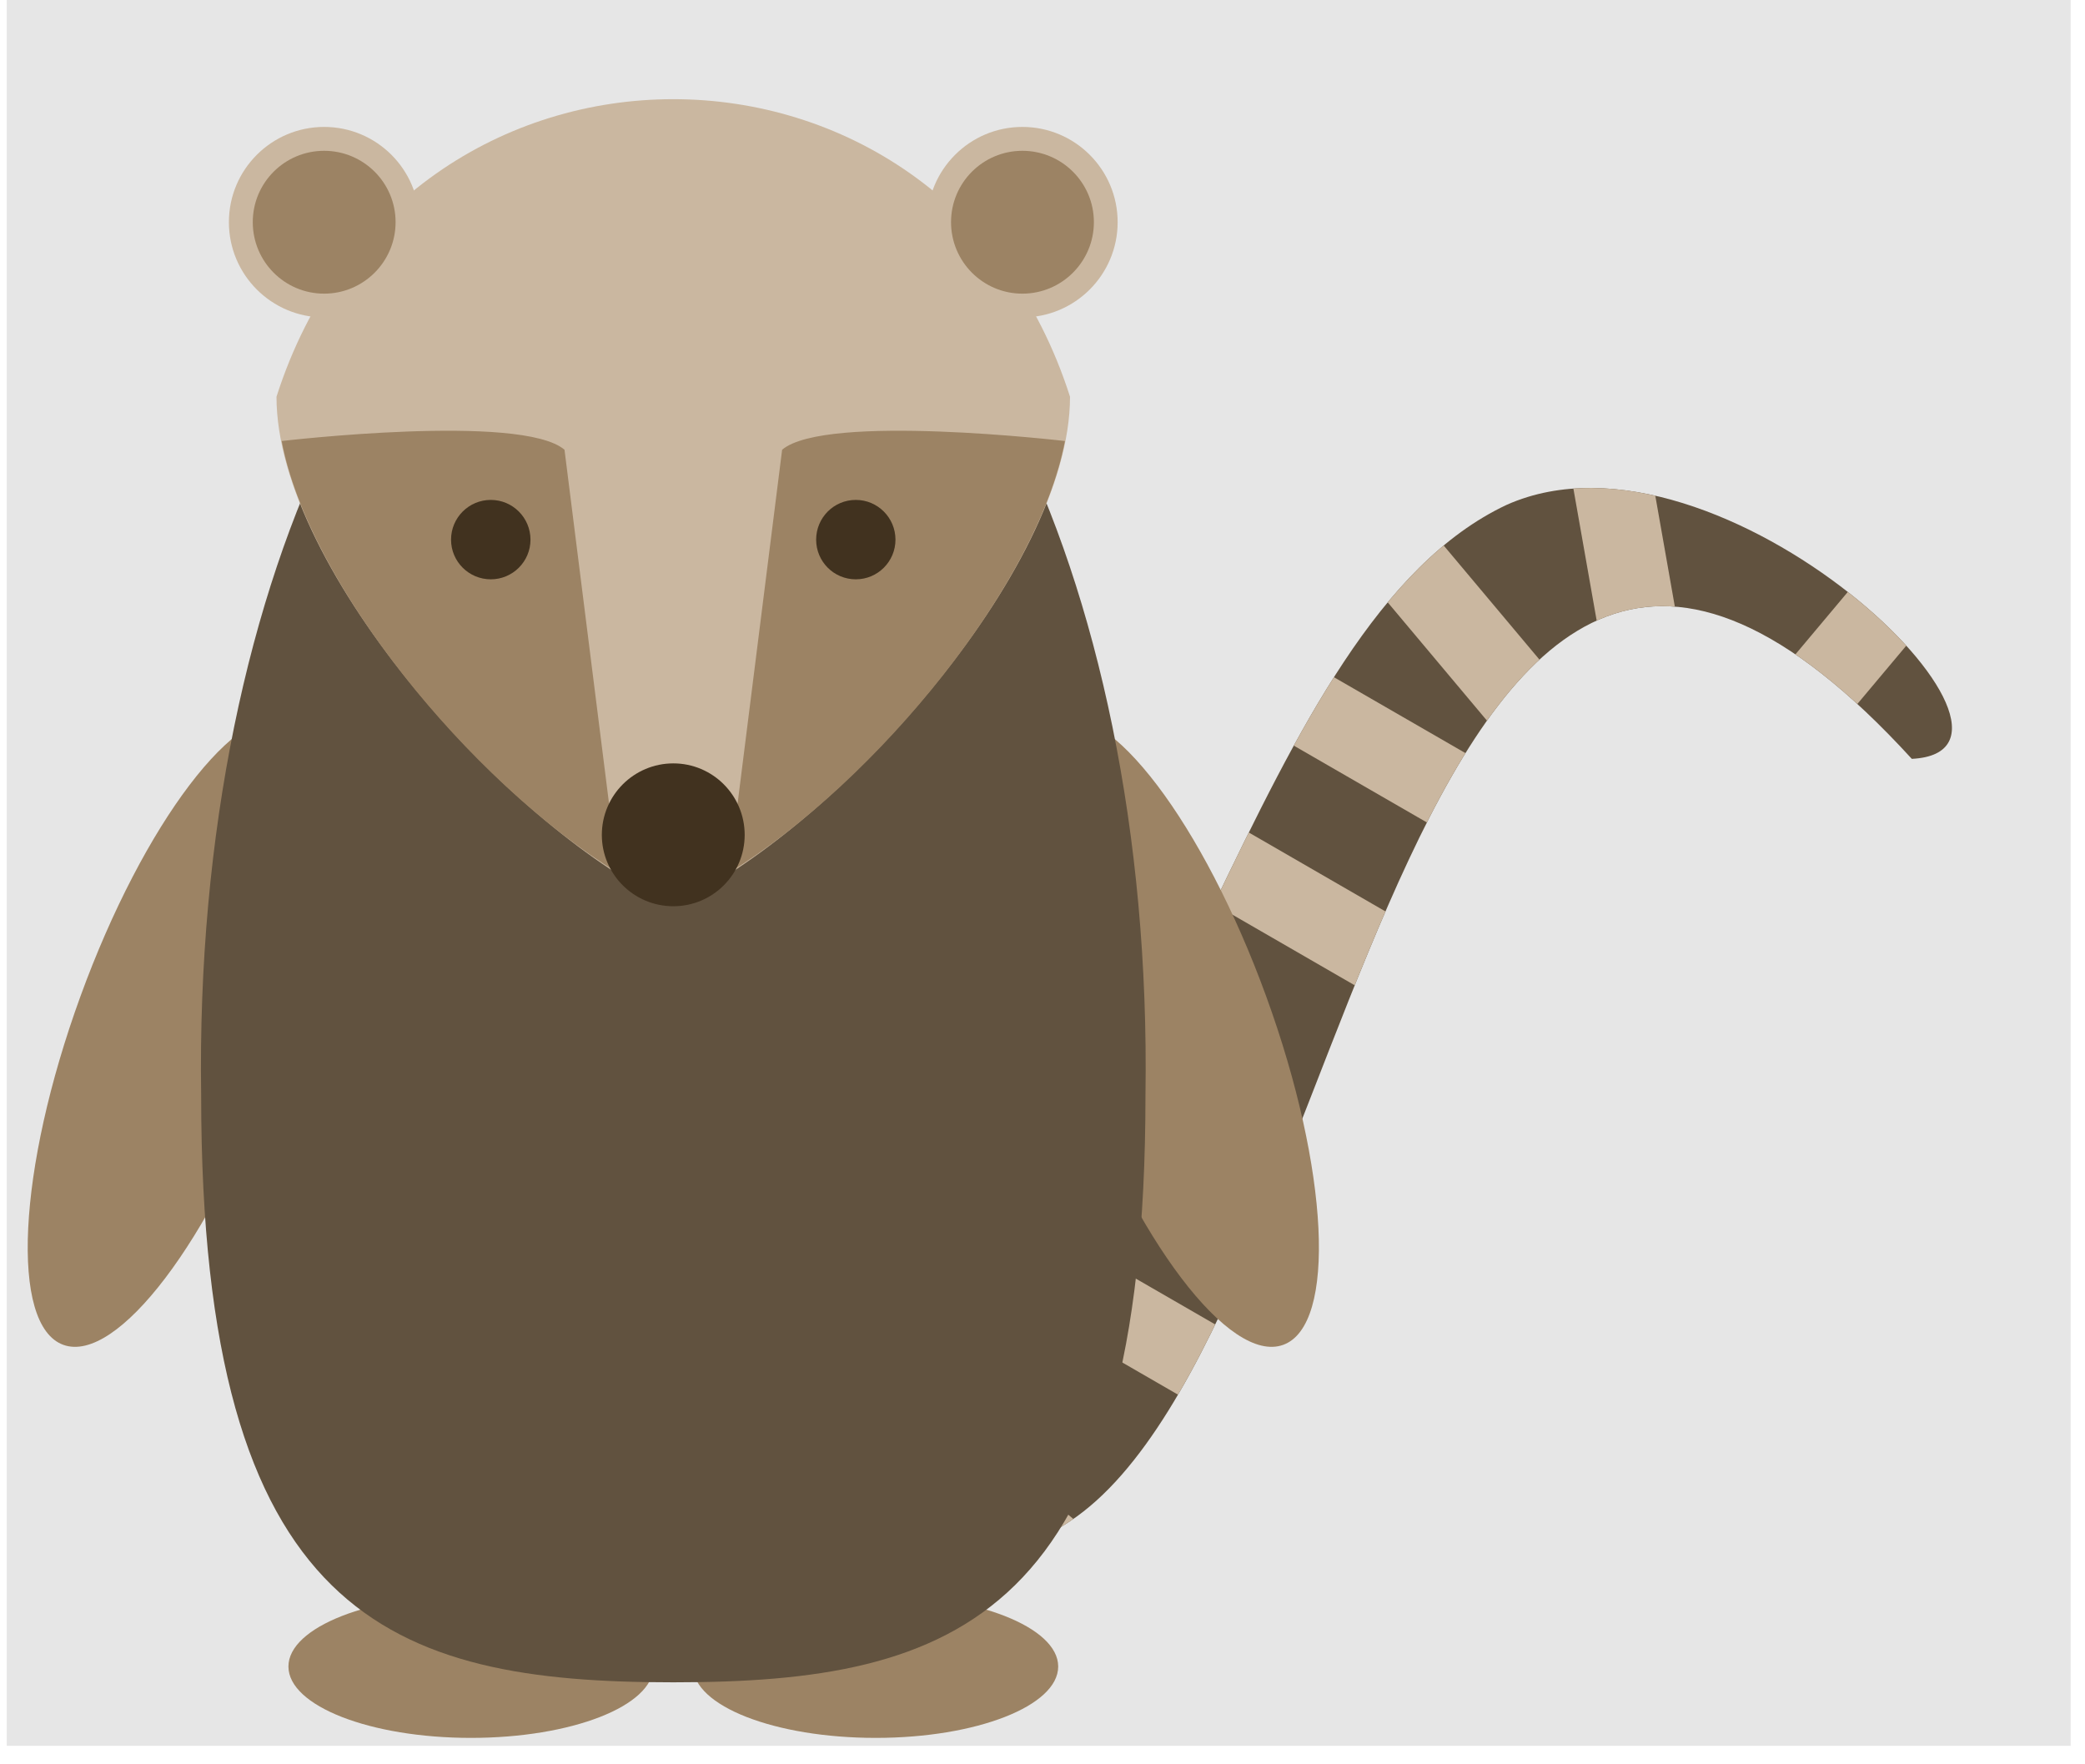 <?xml version="1.0" encoding="UTF-8"?>
<svg xmlns="http://www.w3.org/2000/svg" xmlns:xlink="http://www.w3.org/1999/xlink" width="73.726" height="62.362" viewBox="0 0 73.726 62.362">
<defs>
<clipPath id="clip-0">
<path clip-rule="nonzero" d="M 0.238 0 L 73.219 0 L 73.219 61.73 L 0.238 61.73 Z M 0.238 0 "/>
</clipPath>
<clipPath id="clip-1">
<path clip-rule="nonzero" d="M 24 56 L 38 56 L 38 61.73 L 24 61.73 Z M 24 56 "/>
</clipPath>
<clipPath id="clip-2">
<path clip-rule="nonzero" d="M 10 56 L 24 56 L 24 61.73 L 10 61.73 Z M 10 56 "/>
</clipPath>
<clipPath id="clip-3">
<path clip-rule="nonzero" d="M 40 28 L 52 28 L 52 37 L 40 37 Z M 40 28 "/>
</clipPath>
<clipPath id="clip-4">
<path clip-rule="nonzero" d="M 31.789 48.836 C 41.715 41.176 44.297 22.059 53.281 17.848 C 60.863 14.477 73.219 26.551 67.602 26.832 C 49.633 7.176 48.059 47.008 37.84 53.785 C 32.824 57.113 18.859 61.402 19.855 55.43 C 20.773 49.973 25.234 53.898 31.789 48.836 Z M 31.789 48.836 "/>
</clipPath>
<clipPath id="clip-5">
<path clip-rule="nonzero" d="M 43 22 L 55 22 L 55 31 L 43 31 Z M 43 22 "/>
</clipPath>
<clipPath id="clip-6">
<path clip-rule="nonzero" d="M 31.789 48.836 C 41.715 41.176 44.297 22.059 53.281 17.848 C 60.863 14.477 73.219 26.551 67.602 26.832 C 49.633 7.176 48.059 47.008 37.84 53.785 C 32.824 57.113 18.859 61.402 19.855 55.43 C 20.773 49.973 25.234 53.898 31.789 48.836 Z M 31.789 48.836 "/>
</clipPath>
<clipPath id="clip-7">
<path clip-rule="nonzero" d="M 47 17 L 57 17 L 57 28 L 47 28 Z M 47 17 "/>
</clipPath>
<clipPath id="clip-8">
<path clip-rule="nonzero" d="M 31.789 48.836 C 41.715 41.176 44.297 22.059 53.281 17.848 C 60.863 14.477 73.219 26.551 67.602 26.832 C 49.633 7.176 48.059 47.008 37.84 53.785 C 32.824 57.113 18.859 61.402 19.855 55.43 C 20.773 49.973 25.234 53.898 31.789 48.836 Z M 31.789 48.836 "/>
</clipPath>
<clipPath id="clip-9">
<path clip-rule="nonzero" d="M 55 17 L 60 17 L 60 26 L 55 26 Z M 55 17 "/>
</clipPath>
<clipPath id="clip-10">
<path clip-rule="nonzero" d="M 31.789 48.836 C 41.715 41.176 44.297 22.059 53.281 17.848 C 60.863 14.477 73.219 26.551 67.602 26.832 C 49.633 7.176 48.059 47.008 37.84 53.785 C 32.824 57.113 18.859 61.402 19.855 55.43 C 20.773 49.973 25.234 53.898 31.789 48.836 Z M 31.789 48.836 "/>
</clipPath>
<clipPath id="clip-11">
<path clip-rule="nonzero" d="M 61 17 L 70 17 L 70 28 L 61 28 Z M 61 17 "/>
</clipPath>
<clipPath id="clip-12">
<path clip-rule="nonzero" d="M 31.789 48.836 C 41.715 41.176 44.297 22.059 53.281 17.848 C 60.863 14.477 73.219 26.551 67.602 26.832 C 49.633 7.176 48.059 47.008 37.84 53.785 C 32.824 57.113 18.859 61.402 19.855 55.43 C 20.773 49.973 25.234 53.898 31.789 48.836 Z M 31.789 48.836 "/>
</clipPath>
<clipPath id="clip-13">
<path clip-rule="nonzero" d="M 33 42 L 45 42 L 45 51 L 33 51 Z M 33 42 "/>
</clipPath>
<clipPath id="clip-14">
<path clip-rule="nonzero" d="M 31.789 48.836 C 41.715 41.176 44.297 22.059 53.281 17.848 C 60.863 14.477 73.219 26.551 67.602 26.832 C 49.633 7.176 48.059 47.008 37.84 53.785 C 32.824 57.113 18.859 61.402 19.855 55.43 C 20.773 49.973 25.234 53.898 31.789 48.836 Z M 31.789 48.836 "/>
</clipPath>
<clipPath id="clip-15">
<path clip-rule="nonzero" d="M 36 35 L 48 35 L 48 44 L 36 44 Z M 36 35 "/>
</clipPath>
<clipPath id="clip-16">
<path clip-rule="nonzero" d="M 31.789 48.836 C 41.715 41.176 44.297 22.059 53.281 17.848 C 60.863 14.477 73.219 26.551 67.602 26.832 C 49.633 7.176 48.059 47.008 37.84 53.785 C 32.824 57.113 18.859 61.402 19.855 55.43 C 20.773 49.973 25.234 53.898 31.789 48.836 Z M 31.789 48.836 "/>
</clipPath>
<clipPath id="clip-17">
<path clip-rule="nonzero" d="M 28 47 L 39 47 L 39 57 L 28 57 Z M 28 47 "/>
</clipPath>
<clipPath id="clip-18">
<path clip-rule="nonzero" d="M 31.789 48.836 C 41.715 41.176 44.297 22.059 53.281 17.848 C 60.863 14.477 73.219 26.551 67.602 26.832 C 49.633 7.176 48.059 47.008 37.84 53.785 C 32.824 57.113 18.859 61.402 19.855 55.43 C 20.773 49.973 25.234 53.898 31.789 48.836 Z M 31.789 48.836 "/>
</clipPath>
<clipPath id="clip-19">
<path clip-rule="nonzero" d="M 21 50 L 30 50 L 30 59 L 21 59 Z M 21 50 "/>
</clipPath>
<clipPath id="clip-20">
<path clip-rule="nonzero" d="M 31.789 48.836 C 41.715 41.176 44.297 22.059 53.281 17.848 C 60.863 14.477 73.219 26.551 67.602 26.832 C 49.633 7.176 48.059 47.008 37.84 53.785 C 32.824 57.113 18.859 61.402 19.855 55.43 C 20.773 49.973 25.234 53.898 31.789 48.836 Z M 31.789 48.836 "/>
</clipPath>
<clipPath id="clip-21">
<path clip-rule="nonzero" d="M 0.238 25 L 12 25 L 12 48 L 0.238 48 Z M 0.238 25 "/>
</clipPath>
</defs>
<g clip-path="url(#clip-0)">
<path fill-rule="nonzero" fill="rgb(89.999%, 89.999%, 89.999%)" fill-opacity="1" d="M 0.238 61.73 L 73.219 61.73 L 73.219 0 L 0.238 0 Z M 0.238 61.73 "/>
</g>
<g clip-path="url(#clip-1)">
<path fill-rule="nonzero" fill="rgb(61.2%, 51.5%, 39.4%)" fill-opacity="1" d="M 37.418 58.926 C 37.418 57.531 34.527 56.398 30.965 56.398 C 27.398 56.398 24.508 57.531 24.508 58.926 C 24.508 60.32 27.398 61.449 30.965 61.449 C 34.527 61.449 37.418 60.32 37.418 58.926 Z M 37.418 58.926 "/>
</g>
<g clip-path="url(#clip-2)">
<path fill-rule="nonzero" fill="rgb(61.2%, 51.5%, 39.4%)" fill-opacity="1" d="M 23.105 58.926 C 23.105 57.531 20.215 56.398 16.652 56.398 C 13.09 56.398 10.199 57.531 10.199 58.926 C 10.199 60.32 13.09 61.449 16.652 61.449 C 20.215 61.449 23.105 60.32 23.105 58.926 Z M 23.105 58.926 "/>
</g>
<path fill-rule="nonzero" fill="rgb(38.249%, 32.187%, 24.625%)" fill-opacity="1" d="M 31.789 48.836 C 41.715 41.176 44.297 22.059 53.281 17.848 C 60.863 14.477 73.219 26.551 67.602 26.832 C 49.633 7.176 48.059 47.008 37.84 53.785 C 32.824 57.113 18.859 61.402 19.855 55.43 C 20.773 49.973 25.234 53.898 31.789 48.836 Z M 31.789 48.836 "/>
<g clip-path="url(#clip-3)">
<g clip-path="url(#clip-4)">
<path fill-rule="nonzero" fill="rgb(79.265%, 71.584%, 62.616%)" fill-opacity="1" d="M 40.695 30.676 L 42.098 28.246 L 51.816 33.859 L 50.414 36.289 Z M 40.695 30.676 "/>
</g>
</g>
<g clip-path="url(#clip-5)">
<g clip-path="url(#clip-6)">
<path fill-rule="nonzero" fill="rgb(79.265%, 71.584%, 62.616%)" fill-opacity="1" d="M 43.5 25.066 L 44.902 22.637 L 54.621 28.246 L 53.219 30.676 Z M 43.5 25.066 "/>
</g>
</g>
<g clip-path="url(#clip-7)">
<g clip-path="url(#clip-8)">
<path fill-rule="nonzero" fill="rgb(79.265%, 71.584%, 62.616%)" fill-opacity="1" d="M 47.184 19.051 L 49.336 17.246 L 56.551 25.844 L 54.398 27.648 Z M 47.184 19.051 "/>
</g>
</g>
<g clip-path="url(#clip-9)">
<g clip-path="url(#clip-10)">
<path fill-rule="nonzero" fill="rgb(79.265%, 71.584%, 62.616%)" fill-opacity="1" d="M 55.121 14.359 L 57.887 13.871 L 59.836 24.926 L 57.07 25.41 Z M 55.121 14.359 "/>
</g>
</g>
<g clip-path="url(#clip-11)">
<g clip-path="url(#clip-12)">
<path fill-rule="nonzero" fill="rgb(79.265%, 71.584%, 62.616%)" fill-opacity="1" d="M 68.43 17.246 L 70.578 19.051 L 63.363 27.648 L 61.215 25.844 Z M 68.43 17.246 "/>
</g>
</g>
<g clip-path="url(#clip-13)">
<g clip-path="url(#clip-14)">
<path fill-rule="nonzero" fill="rgb(79.265%, 71.584%, 62.616%)" fill-opacity="1" d="M 33.68 44.707 L 35.082 42.277 L 44.801 47.887 L 43.398 50.32 Z M 33.68 44.707 "/>
</g>
</g>
<g clip-path="url(#clip-15)">
<g clip-path="url(#clip-16)">
<path fill-rule="nonzero" fill="rgb(79.265%, 71.584%, 62.616%)" fill-opacity="1" d="M 36.484 37.691 L 37.887 35.262 L 47.609 40.875 L 46.203 43.305 Z M 36.484 37.691 "/>
</g>
</g>
<g clip-path="url(#clip-17)">
<g clip-path="url(#clip-18)">
<path fill-rule="nonzero" fill="rgb(79.265%, 71.584%, 62.616%)" fill-opacity="1" d="M 28.426 49.379 L 30.23 47.227 L 38.828 54.441 L 37.023 56.59 Z M 28.426 49.379 "/>
</g>
</g>
<g clip-path="url(#clip-19)">
<g clip-path="url(#clip-20)">
<path fill-rule="nonzero" fill="rgb(79.265%, 71.584%, 62.616%)" fill-opacity="1" d="M 21.191 51.961 L 23.621 50.559 L 29.23 60.277 L 26.801 61.68 Z M 21.191 51.961 "/>
</g>
</g>
<g clip-path="url(#clip-21)">
<path fill-rule="nonzero" fill="rgb(61.2%, 51.5%, 39.4%)" fill-opacity="1" d="M 10.301 25.402 C 8.406 24.715 5.07 29.113 2.844 35.23 C 0.617 41.344 0.348 46.863 2.238 47.551 C 4.133 48.242 7.473 43.84 9.699 37.727 C 11.926 31.609 12.195 26.09 10.301 25.402 Z M 10.301 25.402 "/>
</g>
<path fill-rule="nonzero" fill="rgb(61.2%, 51.5%, 39.4%)" fill-opacity="1" d="M 45.375 47.551 C 47.27 46.863 47 41.344 44.773 35.23 C 42.547 29.113 39.207 24.715 37.312 25.402 C 35.422 26.09 35.691 31.609 37.918 37.727 C 40.145 43.84 43.484 48.242 45.375 47.551 Z M 45.375 47.551 "/>
<path fill-rule="nonzero" fill="rgb(38.249%, 32.187%, 24.625%)" fill-opacity="1" d="M 40.504 38.723 C 40.504 57.242 33.77 59.484 23.809 59.484 C 13.848 59.484 7.113 57.242 7.113 38.723 C 6.832 20.203 14.406 5.332 23.809 5.332 C 33.207 5.332 40.785 20.203 40.504 38.723 Z M 40.504 38.723 "/>
<path fill-rule="nonzero" fill="rgb(79.265%, 71.584%, 62.616%)" fill-opacity="1" d="M 37.836 14.027 C 37.836 20.203 29.418 29.461 23.809 31.988 C 18.195 29.461 9.777 20.203 9.777 14.027 C 14.266 0 33.348 0 37.836 14.027 Z M 37.836 14.027 "/>
<path fill-rule="nonzero" fill="rgb(61.2%, 51.5%, 39.4%)" fill-opacity="1" d="M 9.961 15.594 C 9.961 15.594 18.43 14.598 19.961 15.902 C 21.844 30.863 21.844 30.863 21.844 30.863 C 16.539 27.586 10.898 20.582 9.961 15.594 Z M 37.656 15.594 C 37.656 15.594 29.188 14.598 27.656 15.902 C 25.773 30.863 25.773 30.863 25.773 30.863 C 31.074 27.586 36.715 20.582 37.656 15.594 Z M 37.656 15.594 "/>
<path fill-rule="nonzero" fill="rgb(25.749%, 19.687%, 12.125%)" fill-opacity="1" d="M 26.332 29.52 C 26.332 28.125 25.203 26.992 23.809 26.992 C 22.414 26.992 21.281 28.125 21.281 29.52 C 21.281 30.914 22.414 32.043 23.809 32.043 C 25.203 32.043 26.332 30.914 26.332 29.52 Z M 26.332 29.52 "/>
<path fill-rule="nonzero" fill="rgb(25.749%, 19.687%, 12.125%)" fill-opacity="1" d="M 31.664 19.082 C 31.664 18.305 31.035 17.676 30.262 17.676 C 29.484 17.676 28.859 18.305 28.859 19.082 C 28.859 19.855 29.484 20.484 30.262 20.484 C 31.035 20.484 31.664 19.855 31.664 19.082 Z M 31.664 19.082 "/>
<path fill-rule="nonzero" fill="rgb(25.749%, 19.687%, 12.125%)" fill-opacity="1" d="M 18.758 19.082 C 18.758 18.305 18.129 17.676 17.355 17.676 C 16.578 17.676 15.949 18.305 15.949 19.082 C 15.949 19.855 16.578 20.484 17.355 20.484 C 18.129 20.484 18.758 19.855 18.758 19.082 Z M 18.758 19.082 "/>
<path fill-rule="nonzero" fill="rgb(79.265%, 71.584%, 62.616%)" fill-opacity="1" d="M 39.52 7.855 C 39.52 5.996 38.012 4.488 36.152 4.488 C 34.293 4.488 32.785 5.996 32.785 7.855 C 32.785 9.715 34.293 11.223 36.152 11.223 C 38.012 11.223 39.52 9.715 39.52 7.855 Z M 39.52 7.855 "/>
<path fill-rule="nonzero" fill="rgb(79.265%, 71.584%, 62.616%)" fill-opacity="1" d="M 14.828 7.855 C 14.828 5.996 13.32 4.488 11.461 4.488 C 9.602 4.488 8.094 5.996 8.094 7.855 C 8.094 9.715 9.602 11.223 11.461 11.223 C 13.32 11.223 14.828 9.715 14.828 7.855 Z M 14.828 7.855 "/>
<path fill-rule="nonzero" fill="rgb(61.2%, 51.5%, 39.4%)" fill-opacity="1" d="M 38.68 7.855 C 38.68 6.461 37.547 5.332 36.152 5.332 C 34.758 5.332 33.629 6.461 33.629 7.855 C 33.629 9.25 34.758 10.383 36.152 10.383 C 37.547 10.383 38.68 9.25 38.68 7.855 Z M 38.68 7.855 "/>
<path fill-rule="nonzero" fill="rgb(61.2%, 51.5%, 39.4%)" fill-opacity="1" d="M 13.988 7.855 C 13.988 6.461 12.855 5.332 11.461 5.332 C 10.066 5.332 8.938 6.461 8.938 7.855 C 8.938 9.25 10.066 10.383 11.461 10.383 C 12.855 10.383 13.988 9.25 13.988 7.855 Z M 13.988 7.855 "/>
</svg>
